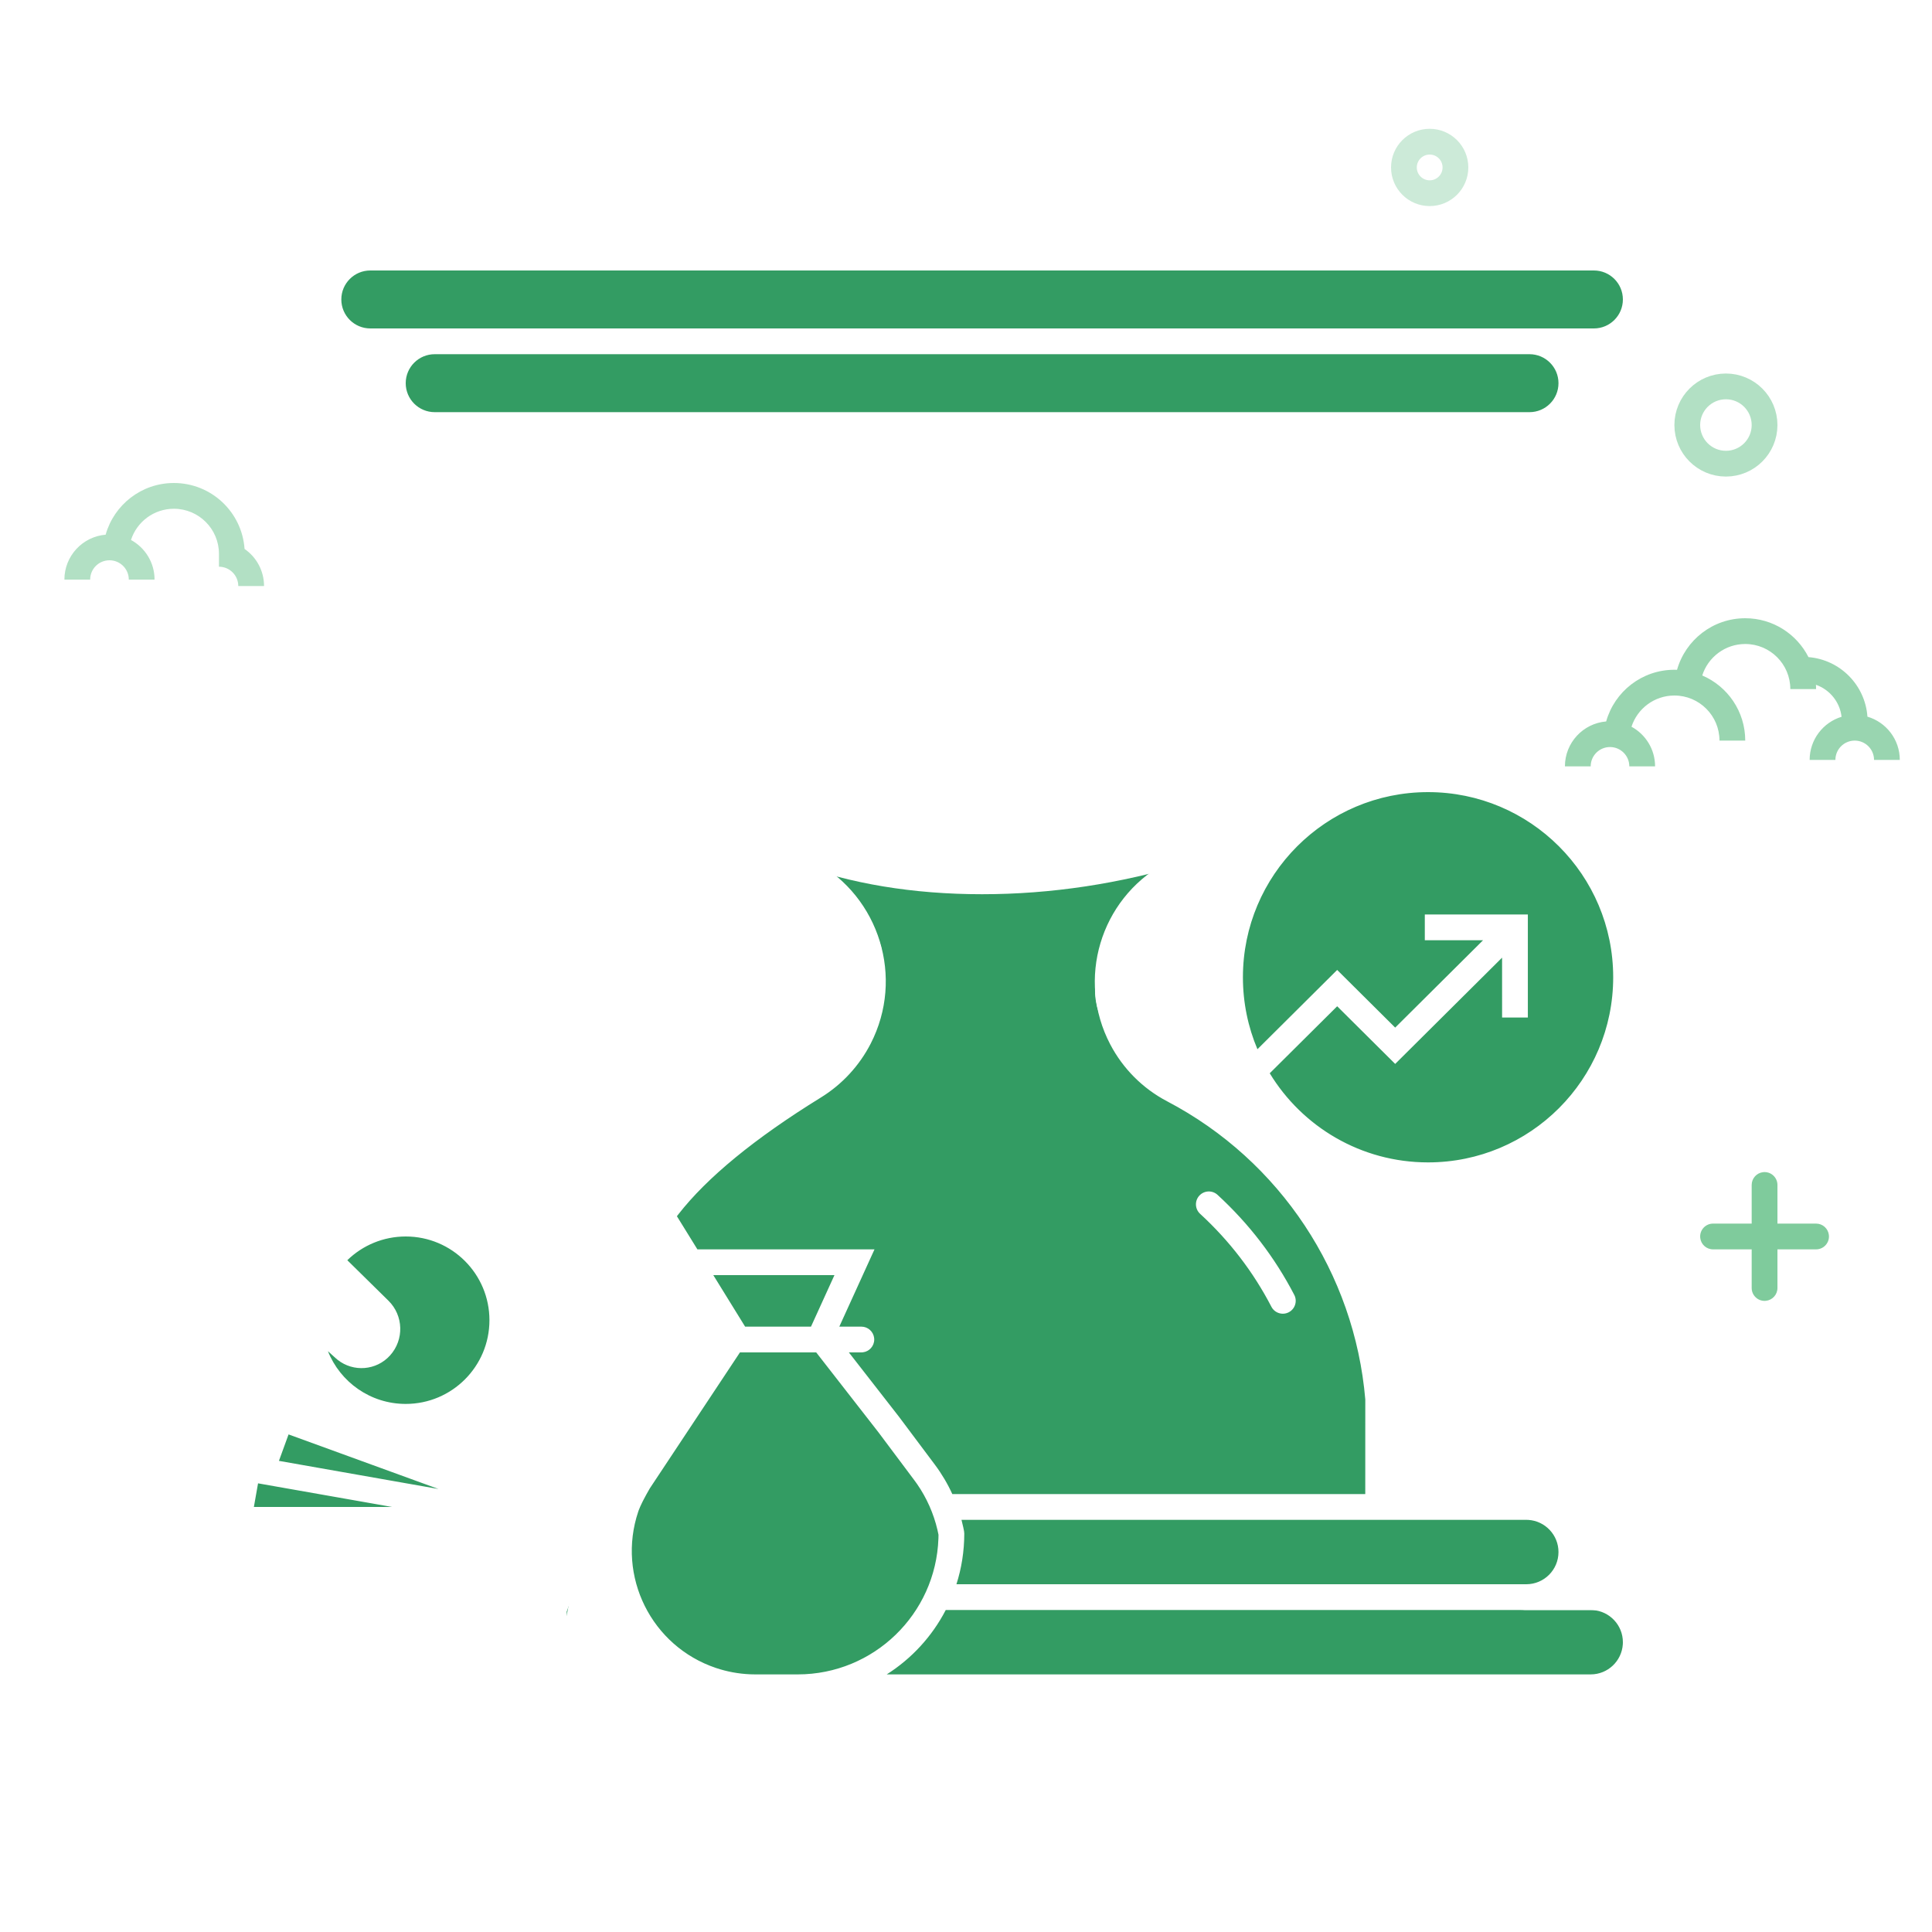 <svg width="150" height="150" viewBox="0 0 150 150" fill="none" xmlns="http://www.w3.org/2000/svg">
<rect width="150" height="150" fill="white"/>
<path fill-rule="evenodd" clip-rule="evenodd" d="M61.615 67C66.015 68.618 70.891 69.427 76.244 69.427C81.597 69.427 86.95 68.618 92.303 67C90.392 68.173 88.976 69.385 88.055 70.634C86.674 72.509 85.017 74.404 85.017 76.889C85.017 79.374 86.848 81.379 88.055 82.055C89.263 82.732 96.876 86.419 101.96 94.25C105.35 99.471 107.044 107.554 107.044 118.5H73.866L63.875 103.922H56.746L51.184 94.26C52.333 92.66 53.225 91.573 53.859 91C57.188 87.992 60.84 85.36 64.816 83.106C66.747 82.24 67.713 80.625 67.713 78.26C67.713 76.203 70.46 73.135 65.676 70.634C64.74 70.145 63.386 68.934 61.615 67Z" fill="#339C63"/>
<path fill-rule="evenodd" clip-rule="evenodd" d="M73.24 117H118C120.209 117 122 118.791 122 121C122 123.209 120.209 125 118 125H73.24C73.657 123.293 73.866 121.827 73.866 120.6C73.866 119.373 73.657 118.173 73.24 117ZM73.24 125H123.75C125.545 125 127 126.455 127 128.25C127 130.045 125.545 131.5 123.75 131.5H66.342" fill="#339C63"/>
<path d="M118.75 26.5H33.75C31.955 26.5 30.5 27.955 30.5 29.75C30.5 31.545 31.955 33 33.75 33H118.75C120.545 33 122 31.545 122 29.75C122 27.955 120.545 26.5 118.75 26.5Z" fill="#339C63"/>
<path d="M123.75 20H28.75C26.955 20 25.5 21.455 25.5 23.25C25.5 25.045 26.955 26.5 28.75 26.5H123.75C125.545 26.5 127 25.045 127 23.25C127 21.455 125.545 20 123.75 20Z" fill="#339C63"/>
<path d="M110.874 91.248C119.365 91.248 126.248 84.365 126.248 75.874C126.248 67.383 119.365 60.5 110.874 60.5C102.383 60.5 95.5 67.383 95.5 75.874C95.5 84.365 102.383 91.248 110.874 91.248Z" fill="#339C63"/>
<path fill-rule="evenodd" clip-rule="evenodd" d="M63.645 103.922L71.789 114.515C71.908 114.691 71.998 114.825 72.058 114.914C75.35 119.808 74.051 126.443 69.157 129.735C67.348 130.952 65.21 131.586 63.03 131.551L57.634 131.467C51.951 131.378 47.417 126.699 47.506 121.016C47.536 119.068 48.119 117.168 49.187 115.538C52.412 110.616 55.098 106.744 57.246 103.922L54.076 98.788H66.356L63.645 103.922Z" fill="#339C63"/>
<path fill-rule="evenodd" clip-rule="evenodd" d="M44.136 118.12H45.229L43.38 127.106L44.136 118.12Z" fill="#339C63"/>
<path fill-rule="evenodd" clip-rule="evenodd" d="M43.004 130.312L45.469 118.119L22.701 110.117L19.785 114.567L42.648 119L43.004 130.312Z" fill="#339C63"/>
<path fill-rule="evenodd" clip-rule="evenodd" d="M44.428 118.013L19.252 114.735L18.553 117.877L44.428 118.013Z" fill="#339C63"/>
<path fill-rule="evenodd" clip-rule="evenodd" d="M31.667 109.38C27.801 109.38 24.666 106.246 24.666 102.38C24.666 102.296 24.925 102.835 25.073 102.989C25.477 103.406 27.766 104.641 28 104.651C28.991 104.697 29.935 103.854 30.386 103.076C30.451 102.963 25.737 98.655 25.809 98.546C27.059 96.639 29.216 95.38 31.667 95.38C35.532 95.38 38.666 98.514 38.666 102.38C38.666 106.246 35.532 109.38 31.667 109.38Z" fill="#339C63"/>
<path d="M13.5 37.5C16.409 37.5 18.791 39.759 18.987 42.619C19.901 43.25 20.5 44.305 20.5 45.5H18.5C18.5 44.672 17.828 44 17 44V43C17 41.067 15.433 39.5 13.5 39.5C11.943 39.5 10.623 40.517 10.169 41.923C11.26 42.516 12 43.672 12 45H10C10 44.172 9.328 43.5 8.5 43.5C7.672 43.5 7 44.172 7 45H5C5 43.167 6.409 41.663 8.202 41.513C8.852 39.198 10.977 37.5 13.5 37.5Z" fill="#B2E0C4"/>
<path d="M135.5 48C137.644 48 139.502 49.227 140.409 51.018C142.861 51.215 144.813 53.183 144.987 55.642C146.439 56.067 147.5 57.41 147.5 59H145.5C145.5 58.172 144.828 57.5 144 57.5C143.172 57.5 142.5 58.172 142.5 59H140.5C140.5 57.422 141.544 56.088 142.979 55.651C142.846 54.495 142.055 53.539 140.989 53.167L140.996 53.279L141 53.5H139C139 51.567 137.433 50 135.5 50C133.935 50 132.61 51.027 132.162 52.443C134.126 53.282 135.5 55.231 135.5 57.5H133.5C133.5 55.567 131.933 54 130 54C128.443 54 127.123 55.017 126.669 56.423C127.76 57.016 128.5 58.172 128.5 59.5H126.5C126.5 58.672 125.828 58 125 58C124.172 58 123.5 58.672 123.5 59.5H121.5C121.5 57.667 122.909 56.163 124.702 56.013C125.352 53.698 127.477 52 130 52C130.069 52 130.137 52.001 130.205 52.004C130.857 49.694 132.981 48 135.5 48Z" fill="#99D5B0"/>
<path d="M13 132C12.448 132 12 131.552 12 131C12 130.487 12.386 130.064 12.883 130.007L13 130L17 130V117L17.681 117L18.413 112.849L19.656 113.068L21.208 108.805L22.768 109.372L24.317 107.046C23.525 105.798 23.05 104.331 23.004 102.755L23.003 102.687L21.602 101.424L21.355 101.642C20.766 102.134 20.111 102.511 19.391 102.768C18.396 103.124 17.166 103.322 15.693 103.37L15.286 103.38L15.258 101.38C16.709 101.359 17.864 101.19 18.716 100.885C19.421 100.633 20.036 100.217 20.571 99.625L20.768 99.395L21.432 98.576L27.405 103.966C27.81 104.332 28.434 104.3 28.799 103.895C29.155 103.501 29.166 102.913 28.843 102.508L28.756 102.411L24.021 97.752L25.424 96.327L25.539 96.44C25.987 95.999 26.481 95.61 27.012 95.28L25.749 93.435C25.586 93.197 25.329 93.042 25.046 93.007L24.924 93H15.272V91H24.924C25.848 91 26.716 91.425 27.282 92.146L27.399 92.305L28.849 94.422C29.69 94.147 30.582 94 31.5 94C31.984 94 32.459 94.04 32.921 94.118L35.66 90H33.094C32.581 90 32.158 89.614 32.1 89.117L32.094 89C32.094 88.487 32.48 88.064 32.977 88.007L33.094 88H35.998L31.286 78H36.999V34H33.75C31.403 34 29.5 32.097 29.5 29.75C29.5 28.924 29.736 28.153 30.143 27.501L28.75 27.5C26.403 27.5 24.5 25.597 24.5 23.25C24.5 20.903 26.403 19 28.75 19H123.75C126.097 19 128 20.903 128 23.25C128 25.597 126.097 27.5 123.75 27.5L122.357 27.501C122.764 28.153 123 28.924 123 29.75C123 32.097 121.097 34 118.75 34H115.999L116.001 60.319C122.533 62.47 127.248 68.621 127.248 75.874C127.248 83.127 122.533 89.278 116.001 91.429L115.999 116H118.5C120.985 116 123 118.015 123 120.5C123 121.425 122.721 122.285 122.242 123.001L123.5 123C125.985 123 128 125.015 128 127.5C128 128.426 127.72 129.286 127.241 130.001L130.5 130C131.052 130 131.5 130.448 131.5 131C131.5 131.513 131.114 131.936 130.617 131.993L130.5 132H13ZM136.553 130C137.105 130 137.553 130.448 137.553 131C137.553 131.513 137.167 131.936 136.67 131.993L136.553 132H135C134.448 132 134 131.552 134 131C134 130.487 134.386 130.064 134.883 130.007L135 130H136.553ZM9.553 130C10.105 130 10.553 130.448 10.553 131C10.553 131.513 10.167 131.936 9.67 131.993L9.553 132H8C7.448 132 7 131.552 7 131C7 130.487 7.386 130.064 7.883 130.007L8 130H9.553ZM123.5 125L73.427 125.001C72.369 127.047 70.78 128.774 68.843 130.001L123.5 130C124.825 130 125.91 128.968 125.995 127.664L126 127.5C126 126.175 124.968 125.09 123.664 125.005L123.5 125ZM47.472 90H38.062L34.923 94.717C37.913 96.034 40 99.023 40 102.5C40 107.194 36.194 111 31.5 111C29.23 111 27.168 110.11 25.644 108.661L24.702 110.076L43.724 117L44 117V117.1L46.58 118.039L44 125.125L43.999 130L52.131 130.001C47.934 127.154 45.964 121.763 47.659 116.721C47.752 116.441 47.891 116.117 48.078 115.74L48.196 115.507L48.468 115.001L48.752 114.503L55.748 103.946C55.755 103.808 55.79 103.678 55.848 103.56L47.472 90ZM41.793 119L41.794 119.002L41.782 119L19 119V130H42V125.259L41.844 125.203L42 124.773V119L41.793 119ZM63.37 105H57.45L50.451 115.557L50.192 116.014L49.973 116.423C49.94 116.487 49.908 116.55 49.878 116.61L49.718 116.947C49.672 117.051 49.632 117.146 49.599 117.233L49.554 117.358C47.868 122.377 50.569 127.814 55.589 129.501C56.45 129.79 57.347 129.955 58.254 129.992L58.643 130H61.933C67.843 130 72.658 125.31 72.859 119.449L72.865 119.16L72.783 118.777C72.484 117.506 71.95 116.301 71.207 115.227L70.977 114.909L68.199 111.199L63.37 105ZM28 126V128H21.5V126H28ZM23.372 120.8C24.44 120.8 25.001 121.352 25.001 122.198C25.001 122.8 24.678 123.244 24.062 123.422L23.915 123.458L25.058 125H23.714L22.703 123.509H22.64V125H21.5V120.8H23.372ZM74.65 118C74.701 118.194 74.748 118.39 74.79 118.588L74.849 118.884L74.866 119.068C74.866 120.439 74.652 121.761 74.257 123.001L118.5 123C119.881 123 121 121.881 121 120.5C121 119.175 119.968 118.09 118.664 118.005L118.5 118L74.65 118ZM23.36 121.823H22.64V122.57H23.36C23.642 122.57 23.849 122.453 23.849 122.198C23.849 121.943 23.642 121.823 23.36 121.823ZM20.035 115.166L19.711 117H30.441L20.035 115.166ZM105.999 34H47.049L47.05 40.607C47.05 51.475 53.044 61.443 62.613 66.545L63.275 66.894C68.29 69.647 70.229 75.91 67.599 81.03C66.716 82.747 65.382 84.191 63.739 85.206C58.59 88.385 54.898 91.419 52.665 94.284L52.555 94.427L54.145 96.999L67.896 97L65.163 103H66.875C67.388 103 67.811 103.386 67.868 103.883L67.875 104C67.875 104.513 67.489 104.936 66.992 104.993L66.875 105H65.905L69.788 109.985L72.578 113.71C73.114 114.425 73.569 115.193 73.937 116H105.999L106.001 108.654C105.168 98.877 99.409 90.116 90.619 85.507C88.731 84.518 87.191 82.977 86.201 81.09C83.558 76.048 85.424 69.838 90.361 67.074L90.619 66.934C99.409 62.325 105.168 53.565 106.001 43.787L105.999 34ZM114 91.95C112.988 92.145 111.943 92.248 110.874 92.248C109.894 92.248 108.933 92.162 108.001 91.997L108.001 108.575C108.07 109.415 108.105 110.262 108.105 111.113L108.105 116H114L114 91.95ZM22.404 111.368L21.656 113.421L34.044 115.605L22.404 111.368ZM31.5 96C29.77 96 28.157 96.681 26.965 97.843L30.158 100.985C31.332 102.14 31.387 104.014 30.284 105.236C29.221 106.413 27.434 106.547 26.209 105.573L26.065 105.451L25.46 104.905C26.416 107.305 28.76 109 31.5 109C35.09 109 38 106.09 38 102.5C38 98.91 35.09 96 31.5 96ZM64.787 99L55.38 98.999L57.851 103H62.965L64.787 99ZM94.53 92.768C96.981 95.022 98.967 97.612 100.486 100.534C100.741 101.024 100.55 101.628 100.06 101.883C99.57 102.138 98.966 101.947 98.712 101.457C97.3 98.741 95.456 96.337 93.176 94.24C92.77 93.867 92.743 93.234 93.117 92.828C93.491 92.421 94.124 92.395 94.53 92.768ZM106.001 52.54C103.39 59.244 98.475 64.945 91.953 68.489L91.547 68.706C87.397 70.882 85.796 76.011 87.972 80.161C88.773 81.688 90.02 82.935 91.547 83.736C98.272 87.262 103.337 93.06 106.001 99.903L106.001 91.51C99.338 89.436 94.5 83.22 94.5 75.874C94.5 68.528 99.338 62.312 106.001 60.237L106.001 52.54ZM46.999 51.499L46.999 78H54.192L49.138 88.891L51.438 92.617C53.858 89.672 57.608 86.641 62.688 83.504C64.021 82.681 65.104 81.51 65.82 80.116C67.95 75.969 66.385 70.897 62.331 68.658L61.694 68.322C54.792 64.649 49.629 58.607 46.999 51.499ZM110.874 61.5C102.935 61.5 96.5 67.936 96.5 75.874C96.5 77.856 96.901 79.744 97.627 81.462L103.818 75.306L108.322 79.783L115.144 73H110.622V71H118.622V79H116.622L116.621 74.352L108.322 82.603L103.818 78.126L98.582 83.329C101.103 87.477 105.665 90.248 110.874 90.248C118.813 90.248 125.248 83.812 125.248 75.874C125.248 67.936 118.813 61.5 110.874 61.5ZM51.059 80H34.44L38.209 88H47.346L51.059 80ZM44.999 34H38.999V78H44.999V34ZM67.228 63.562L67.335 63.609L69.302 64.609C69.795 64.859 69.991 65.461 69.74 65.953C69.508 66.41 68.972 66.612 68.503 66.438L68.396 66.391L66.429 65.391C65.936 65.141 65.74 64.539 65.99 64.047C66.223 63.59 66.759 63.388 67.228 63.562ZM54.182 51.523C56.538 55.857 60.209 59.388 65.219 62.122C65.704 62.387 65.882 62.994 65.618 63.479C65.353 63.964 64.746 64.142 64.261 63.878C58.924 60.965 54.971 57.163 52.425 52.477C52.161 51.992 52.341 51.385 52.826 51.121C53.311 50.858 53.918 51.037 54.182 51.523ZM114 34H108.105L108.105 41.328C108.105 42.181 108.07 43.029 108.001 43.87L108.001 59.751C108.933 59.586 109.894 59.5 110.874 59.5C111.943 59.5 112.988 59.602 114 59.798L114 34ZM118.75 27.5H33.75C32.507 27.5 31.5 28.507 31.5 29.75C31.5 30.993 32.507 32 33.75 32H118.75C119.993 32 121 30.993 121 29.75C121 28.507 119.993 27.5 118.75 27.5ZM123.75 21H28.75C27.507 21 26.5 22.007 26.5 23.25C26.5 24.493 27.507 25.5 28.75 25.5H123.75C124.993 25.5 126 24.493 126 23.25C126 22.007 124.993 21 123.75 21Z" fill="white"/>
<path d="M134 36C135.657 36 137 34.657 137 33C137 31.343 135.657 30 134 30C132.343 30 131 31.343 131 33C131 34.657 132.343 36 134 36Z" stroke="#B2E0C4" stroke-width="2"/>
<path d="M111 15C112.105 15 113 14.105 113 13C113 11.895 112.105 11 111 11C109.895 11 109 11.895 109 13C109 14.105 109.895 15 111 15Z" stroke="#CCEAD8" stroke-width="2"/>
<path d="M137 91C137.552 91 138 91.448 138 92V95H141C141.513 95 141.936 95.386 141.993 95.883L142 96C142 96.552 141.552 97 141 97H138V100C138 100.513 137.614 100.936 137.117 100.993L137 101C136.448 101 136 100.552 136 100V97H133C132.487 97 132.064 96.614 132.007 96.117L132 96C132 95.448 132.448 95 133 95H136V92C136 91.487 136.386 91.064 136.883 91.007L137 91Z" fill="#7FCB9C"/>
</svg>
